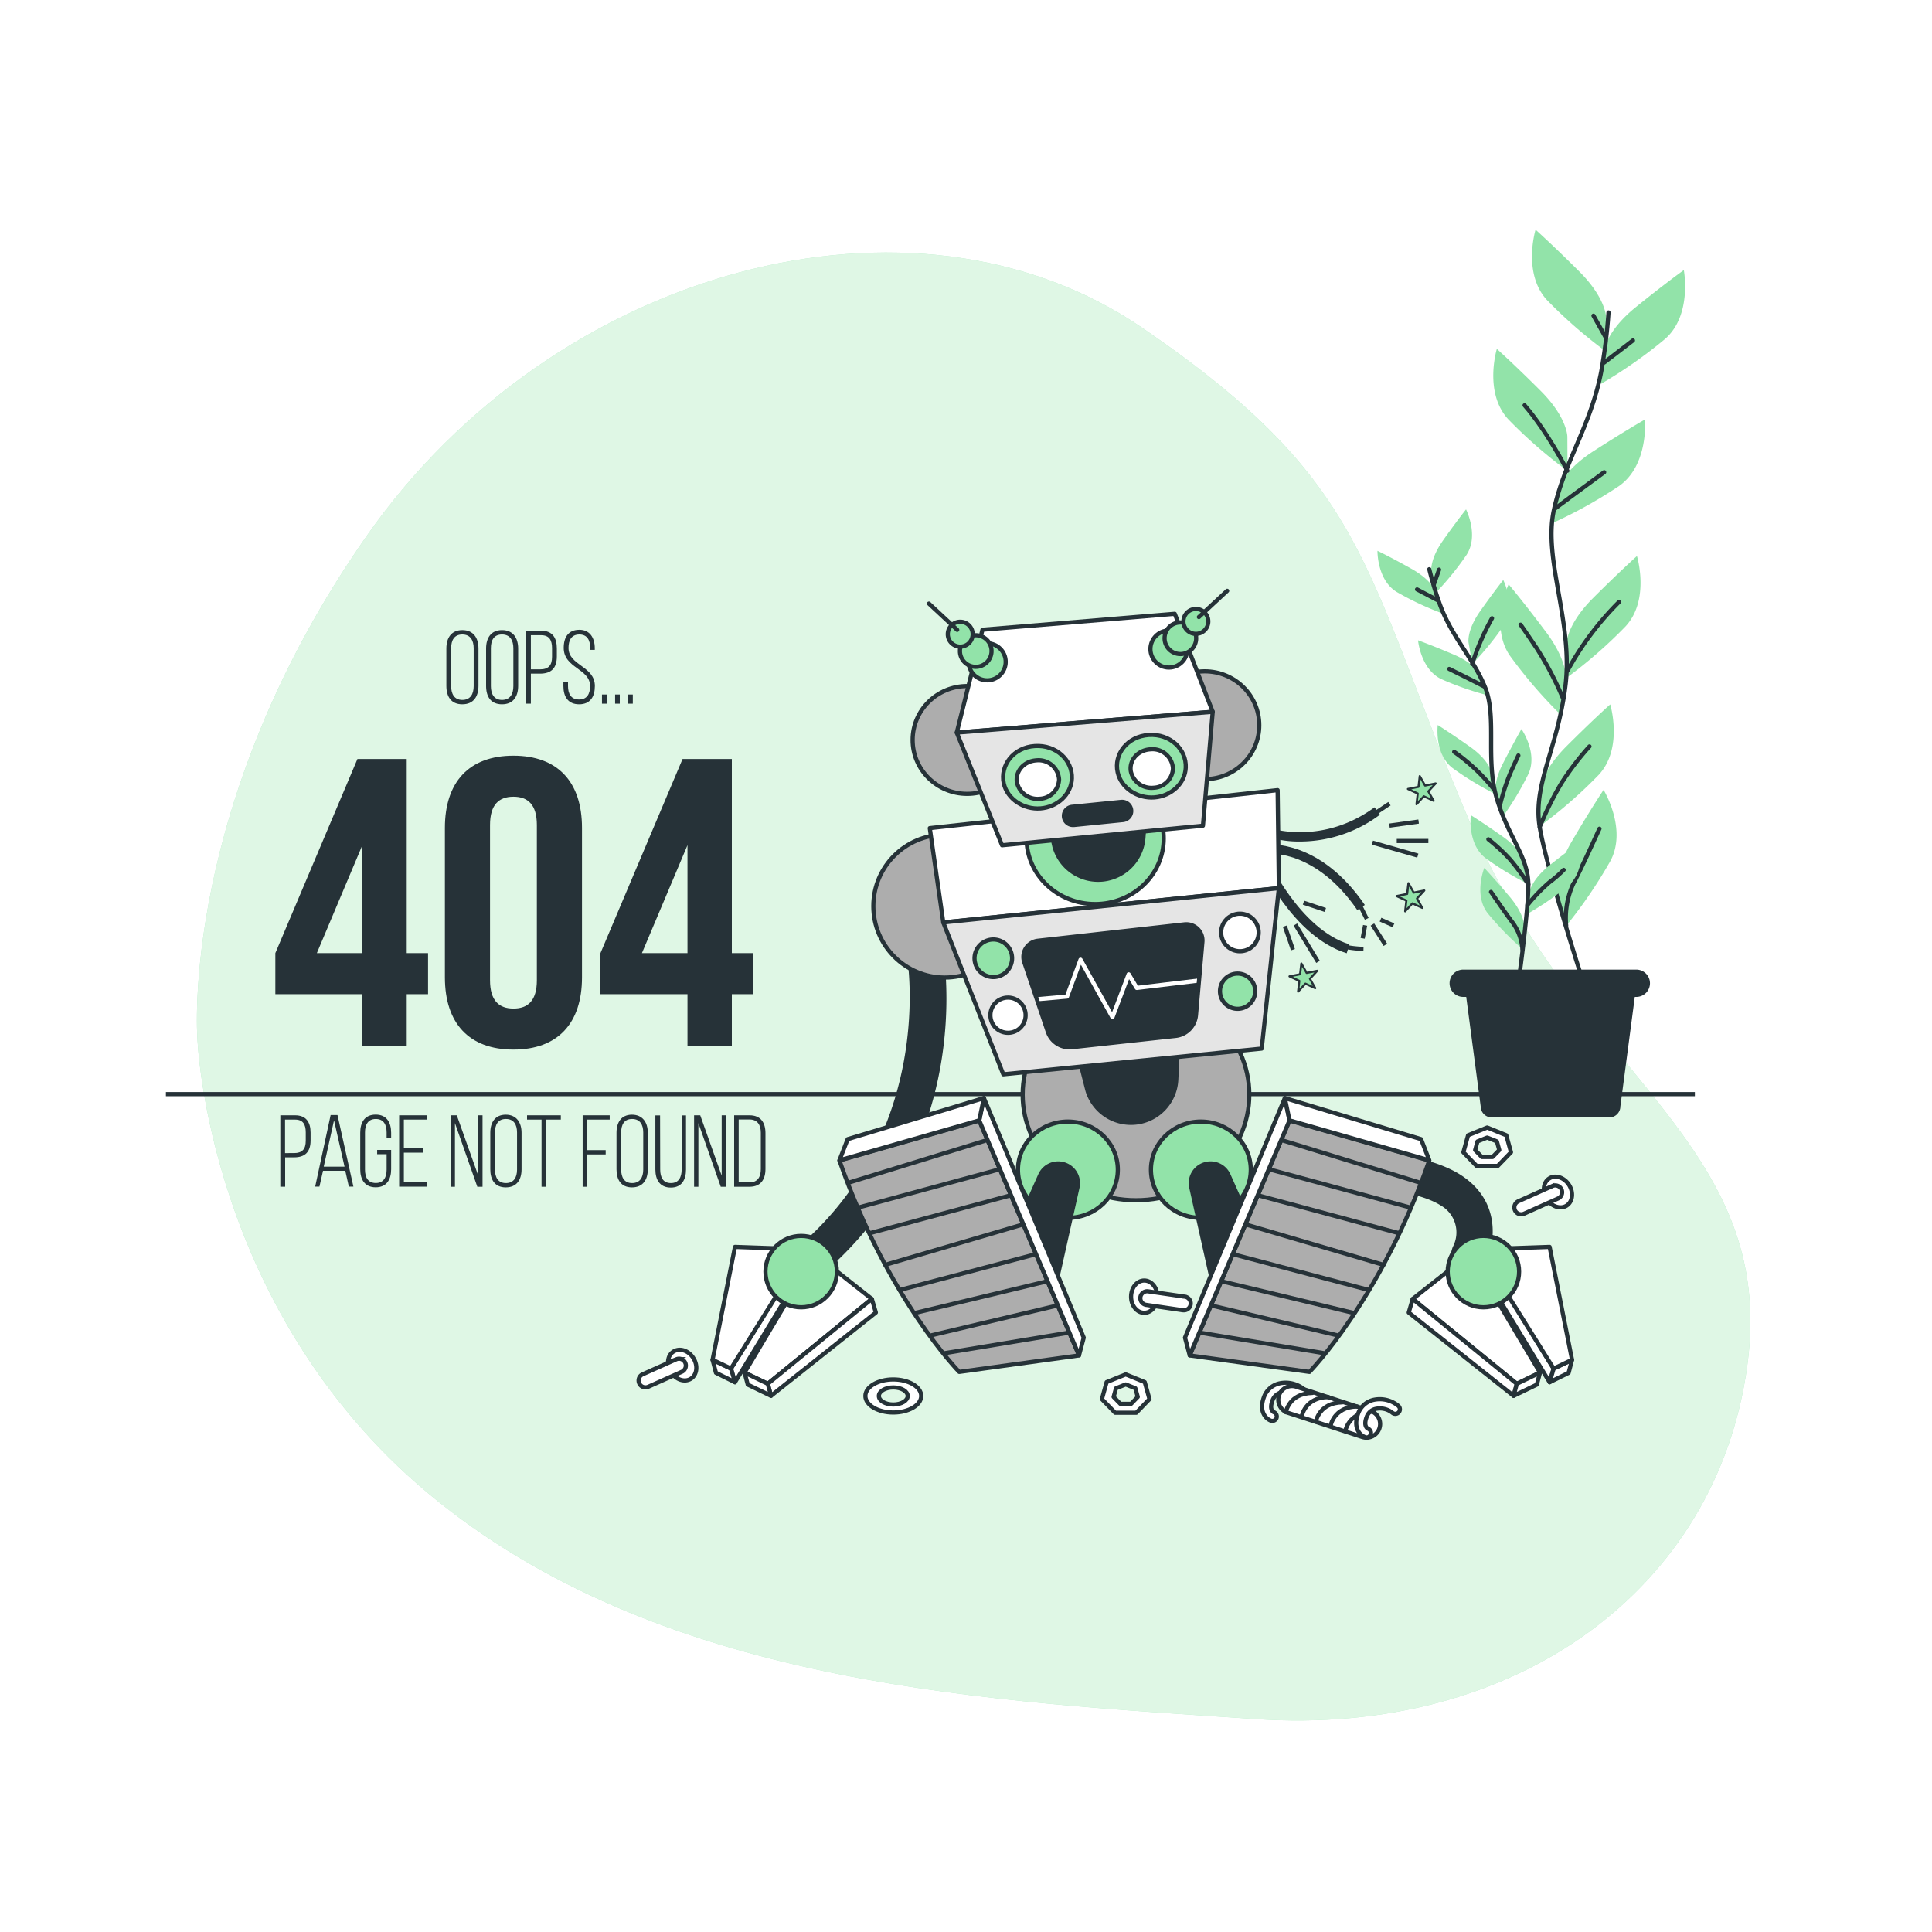 <svg class="animated" id="freepik_stories-oops-404-error-with-a-broken-robot" xmlns="http://www.w3.org/2000/svg" xmlns:xlink="http://www.w3.org/1999/xlink" viewBox="0 0 500 500" version="1.1" xmlns:svgjs="http://svgjs.com/svgjs"><style>svg#freepik_stories-oops-404-error-with-a-broken-robot:not(.animated) .animable {opacity: 0;}svg#freepik_stories-oops-404-error-with-a-broken-robot.animated #freepik--Text--inject-20 {animation: 1.5s Infinite  linear heartbeat;animation-delay: 0s;}svg#freepik_stories-oops-404-error-with-a-broken-robot.animated #freepik--Character--inject-20 {animation: 1s 1 forwards cubic-bezier(.36,-0.01,.5,1.38) slideDown;animation-delay: 0s;}            @keyframes heartbeat {                0% {                    transform: scale(1);                }                10% {                    transform: scale(1.1);                }                30% {                    transform: scale(1);                }                40% {                    transform: scale(1);                }                50% {                    transform: scale(1.1);                }                60% {                    transform: scale(1);                }                100% {                    transform: scale(1);                }            }                    @keyframes slideDown {                0% {                    opacity: 0;                    transform: translateY(-30px);                }                100% {                    opacity: 1;                    transform: translateY(0);                }            }        </style><g id="freepik--background-simple--inject-20" class="animable" style="transform-origin: 251.978px 255.305px;"><path d="M51.08,268.53s2.33,72.16,62.57,120.25,143.69,51.54,211.26,56.11S444.38,411.2,452.2,353.38s-43.81-74.79-71.82-140.61-25.52-87.46-84.79-127.94S143.59,69.21,95,138.56,51.08,268.53,51.08,268.53Z" style="fill: rgb(146, 227, 169); transform-origin: 251.978px 255.305px;" id="ele2irw88c1ok" class="animable"></path><g id="elnwv032vuhdi"><path d="M51.08,268.53s2.33,72.16,62.57,120.25,143.69,51.54,211.26,56.11S444.38,411.2,452.2,353.38s-43.81-74.79-71.82-140.61-25.52-87.46-84.79-127.94S143.59,69.21,95,138.56,51.08,268.53,51.08,268.53Z" style="fill: rgb(255, 255, 255); opacity: 0.7; transform-origin: 251.978px 255.305px;" class="animable"></path></g></g><g id="freepik--Floor--inject-20" class="animable" style="transform-origin: 240.785px 283.16px;"><line x1="438.63" y1="283.16" x2="42.94" y2="283.16" style="fill: none; stroke: rgb(38, 50, 56); stroke-miterlimit: 10; stroke-width: 1.082px; transform-origin: 240.785px 283.16px;" id="el361auxayfkz" class="animable"></line></g><g id="freepik--Text--inject-20" class="animable" style="transform-origin: 134.68px 235.165px;"><path d="M115.52,167.84c0-2.75,1.27-4.77,4.13-4.77s4.18,2,4.18,4.77v9.66c0,2.75-1.27,4.77-4.18,4.77s-4.13-2-4.13-4.77Zm1.24,9.74c0,2,.81,3.56,2.89,3.56s2.94-1.51,2.94-3.56v-9.82c0-2-.84-3.56-2.94-3.56s-2.89,1.51-2.89,3.56Z" style="fill: rgb(38, 50, 56); transform-origin: 119.675px 172.67px;" id="el3jptf0qrbel" class="animable"></path><path d="M125.8,167.84c0-2.75,1.27-4.77,4.12-4.77s4.18,2,4.18,4.77v9.66c0,2.75-1.26,4.77-4.18,4.77s-4.12-2-4.12-4.77Zm1.24,9.74c0,2,.81,3.56,2.88,3.56s2.94-1.51,2.94-3.56v-9.82c0-2-.83-3.56-2.94-3.56s-2.88,1.51-2.88,3.56Z" style="fill: rgb(38, 50, 56); transform-origin: 129.95px 172.67px;" id="eljqlflm77i5o" class="animable"></path><path d="M140.06,163.23c2.92,0,4.05,1.84,4.05,4.59v2.05c0,3-1.38,4.47-4.37,4.47h-2.35v7.77h-1.24V163.23Zm-.32,10c2.18,0,3.13-1,3.13-3.26v-2.21c0-2.05-.7-3.37-2.81-3.37h-2.67v8.84Z" style="fill: rgb(38, 50, 56); transform-origin: 140.13px 172.67px;" id="ell3ho66xs3p" class="animable"></path><path d="M153.93,167.79v.4h-1.19v-.48c0-2-.75-3.51-2.8-3.51s-2.81,1.49-2.81,3.48c0,4.59,6.82,4.67,6.82,9.87,0,2.72-1.18,4.72-4.07,4.72s-4.07-2-4.07-4.72v-1H147v1c0,2,.78,3.48,2.86,3.48s2.85-1.46,2.85-3.48c0-4.53-6.82-4.61-6.82-9.87,0-2.83,1.24-4.66,4-4.69S153.93,165.07,153.93,167.79Z" style="fill: rgb(38, 50, 56); transform-origin: 149.88px 172.63px;" id="elq0z04k3nz8" class="animable"></path><path d="M157,179.74v2.37h-1.21v-2.37Z" style="fill: rgb(38, 50, 56); transform-origin: 156.395px 180.925px;" id="elu4upyeok1qc" class="animable"></path><path d="M160.4,179.74v2.37h-1.21v-2.37Z" style="fill: rgb(38, 50, 56); transform-origin: 159.795px 180.925px;" id="el3kcx48ywdq9" class="animable"></path><path d="M163.77,179.74v2.37h-1.21v-2.37Z" style="fill: rgb(38, 50, 56); transform-origin: 163.165px 180.925px;" id="elli88zc04on" class="animable"></path><path d="M71.26,246.67l21.25-50.25h12.75v50.25h5.52v10.62h-5.52v13.49H93.78V257.29H71.26Zm22.52,0V218.73L82,246.67Z" style="fill: rgb(38, 50, 56); transform-origin: 91.02px 233.6px;" id="elj8ank07gtj" class="animable"></path><path d="M115.14,214.26c0-11.89,6.27-18.69,17.74-18.69s17.74,6.8,17.74,18.69v38.67c0,11.9-6.27,18.7-17.74,18.7s-17.74-6.8-17.74-18.7Zm11.68,39.42c0,5.31,2.34,7.33,6.06,7.33s6.06-2,6.06-7.33V213.52c0-5.31-2.34-7.33-6.06-7.33s-6.06,2-6.06,7.33Z" style="fill: rgb(38, 50, 56); transform-origin: 132.88px 233.6px;" id="elpnynigfho4k" class="animable"></path><path d="M155.4,246.67l21.25-50.25H189.4v50.25h5.52v10.62H189.4v13.49H177.92V257.29H155.4Zm22.52,0V218.73l-11.79,27.94Z" style="fill: rgb(38, 50, 56); transform-origin: 175.16px 233.6px;" id="elncghu9cxgp" class="animable"></path><path d="M76.38,288.64c2.86,0,4,1.8,4,4.49v2c0,2.93-1.35,4.39-4.28,4.39h-2.3v7.6H72.55V288.64Zm-.31,9.78c2.14,0,3.06-1,3.06-3.2v-2.17c0-2-.68-3.3-2.75-3.3H73.77v8.67Z" style="fill: rgb(38, 50, 56); transform-origin: 76.465px 297.88px;" id="elzyx47hsbdbh" class="animable"></path><path d="M83.6,303l-.93,4.09h-1.1l4-18.52h1.77l4.12,18.52H90.28L89.36,303Zm.18-1.06h5.39l-2.72-12Z" style="fill: rgb(38, 50, 56); transform-origin: 86.515px 297.83px;" id="elvo9xinfzk8n" class="animable"></path><path d="M101.23,293.16v1.37h-1.17v-1.45c0-2-.76-3.49-2.8-3.49s-2.8,1.51-2.8,3.49v9.62c0,2,.77,3.46,2.8,3.46s2.8-1.48,2.8-3.46v-4H97.61V297.6h3.62v5c0,2.67-1.17,4.67-4,4.67s-4-2-4-4.67v-9.46c0-2.67,1.16-4.68,4-4.68S101.23,290.49,101.23,293.16Z" style="fill: rgb(38, 50, 56); transform-origin: 97.23px 297.865px;" id="elqp7hcoiwrvs" class="animable"></path><path d="M109.52,297.2v1.11h-5V306h6.07v1.1h-7.29V288.64h7.29v1.11h-6.07v7.45Z" style="fill: rgb(38, 50, 56); transform-origin: 106.945px 297.87px;" id="eli8n8t6hqb3g" class="animable"></path><path d="M117.74,307.13h-1.11V288.64h1.59l5.55,15.61V288.64h1.11v18.49h-1.35l-5.79-16.48Z" style="fill: rgb(38, 50, 56); transform-origin: 120.755px 297.885px;" id="elslv2df9l7rc" class="animable"></path><path d="M126.89,293.16c0-2.7,1.24-4.68,4-4.68s4.09,2,4.09,4.68v9.46c0,2.69-1.24,4.67-4.09,4.67s-4-2-4-4.67Zm1.21,9.54c0,2,.79,3.48,2.83,3.48s2.88-1.48,2.88-3.48v-9.62c0-2-.82-3.49-2.88-3.49s-2.83,1.48-2.83,3.49Z" style="fill: rgb(38, 50, 56); transform-origin: 130.935px 297.885px;" id="elrqzr62uixge" class="animable"></path><path d="M140.15,307.13V289.75H136.4v-1.11h8.74v1.11h-3.77v17.38Z" style="fill: rgb(38, 50, 56); transform-origin: 140.77px 297.885px;" id="el4d7s0qqhsar" class="animable"></path><path d="M156.75,297.65v1.11H152v8.37h-1.21V288.64h7v1.11H152v7.9Z" style="fill: rgb(38, 50, 56); transform-origin: 154.29px 297.885px;" id="elpy82uy0no3s" class="animable"></path><path d="M159.55,293.16c0-2.7,1.24-4.68,4-4.68s4.1,2,4.1,4.68v9.46c0,2.69-1.25,4.67-4.1,4.67s-4-2-4-4.67Zm1.21,9.54c0,2,.8,3.48,2.83,3.48s2.88-1.48,2.88-3.48v-9.62c0-2-.82-3.49-2.88-3.49s-2.83,1.48-2.83,3.49Z" style="fill: rgb(38, 50, 56); transform-origin: 163.6px 297.885px;" id="elqpsvwxacib7" class="animable"></path><path d="M170.86,302.67c0,2,.74,3.51,2.77,3.51s2.78-1.53,2.78-3.51v-14h1.13v14c0,2.64-1.11,4.67-3.93,4.67s-4-2-4-4.67v-14h1.22Z" style="fill: rgb(38, 50, 56); transform-origin: 173.575px 298.005px;" id="el4ckgojyy6ae" class="animable"></path><path d="M180.74,307.13h-1.11V288.64h1.59l5.55,15.61V288.64h1.11v18.49h-1.35l-5.79-16.48Z" style="fill: rgb(38, 50, 56); transform-origin: 183.755px 297.885px;" id="el5x3slxmtus9" class="animable"></path><path d="M194,288.64c2.86,0,4.1,1.88,4.1,4.6v9.3c0,2.72-1.24,4.59-4.1,4.59H190V288.64ZM194,306c2.06,0,2.9-1.41,2.9-3.44v-9.41c0-2-.87-3.43-2.9-3.43h-2.83V306Z" style="fill: rgb(38, 50, 56); transform-origin: 194.05px 297.885px;" id="elxc3y7dd6ctl" class="animable"></path></g><g id="freepik--Plants--inject-20" class="animable" style="transform-origin: 396.296px 174.32px;"><path d="M415.66,82.14s0-4.94-6.91-11.84S397.4,59.44,397.4,59.44s-3.45,11.35,3,18.26A122.32,122.32,0,0,0,415.66,91Z" style="fill: rgb(146, 227, 169); transform-origin: 406.069px 75.22px;" id="el6lp9frrgher" class="animable"></path><path d="M405.63,113s0-4.94-6.9-11.84-11.35-10.86-11.35-10.86-3.45,11.35,3,18.26a121.81,121.81,0,0,0,15.29,13.32Z" style="fill: rgb(146, 227, 169); transform-origin: 396.064px 106.09px;" id="elvpft3mtcxka" class="animable"></path><path d="M415.22,90.54s.53-4.91,8.12-11.05,12.43-9.59,12.43-9.59S438,81.55,430.9,87.74a121.71,121.71,0,0,1-16.61,11.63Z" style="fill: rgb(146, 227, 169); transform-origin: 425.196px 84.635px;" id="eli5jlysaio08" class="animable"></path><path d="M403.11,126.93s1-4.83,9.24-10.14,13.37-8.23,13.37-8.23,1,11.82-6.72,17.23a121.33,121.33,0,0,1-17.75,9.82Z" style="fill: rgb(146, 227, 169); transform-origin: 413.506px 122.085px;" id="elpbryjaf1mm" class="animable"></path><path d="M405.39,166.6s0-4.94,6.91-11.84,11.34-10.86,11.34-10.86,3.46,11.35-3,18.26a121.81,121.81,0,0,1-15.29,13.32Z" style="fill: rgb(146, 227, 169); transform-origin: 414.958px 159.69px;" id="el4e769zhxfqq" class="animable"></path><path d="M405.28,176.28s.7-4.88-5.16-12.7-9.69-12.36-9.69-12.36-5,10.74.34,18.49A121.74,121.74,0,0,0,404,185.07Z" style="fill: rgb(146, 227, 169); transform-origin: 396.806px 168.145px;" id="el3bb152rw8a4" class="animable"></path><path d="M398.47,205s0-4.93,6.9-11.84,11.35-10.86,11.35-10.86,3.45,11.35-3,18.26a120.87,120.87,0,0,1-15.29,13.32Z" style="fill: rgb(146, 227, 169); transform-origin: 408.036px 198.09px;" id="el43bh5niducn" class="animable"></path><path d="M403.08,231s-1.25-4.78,3.68-13.21S415,204.42,415,204.42s6.21,10.1,1.76,18.41a122.35,122.35,0,0,1-11.42,16.76Z" style="fill: rgb(146, 227, 169); transform-origin: 410.652px 222.005px;" id="elmtlrhsxaq6" class="animable"></path><path d="M416.28,80.87a139.43,139.43,0,0,1-1.89,15.32c-2.73,14.11-9.55,23.21-12.28,35.95s5.1,29.15,3,45.52-8.46,25.46-6.64,36.39,11.37,40.49,11.37,40.49" style="fill: none; stroke: rgb(38, 50, 56); stroke-linecap: round; stroke-linejoin: round; stroke-width: 1.082px; transform-origin: 407.213px 167.705px;" id="eln1gann7hdkn" class="animable"></path><line x1="415.16" y1="93.82" x2="422.6" y2="88.11" style="fill: none; stroke: rgb(38, 50, 56); stroke-linecap: round; stroke-linejoin: round; stroke-width: 1.082px; transform-origin: 418.88px 90.965px;" id="el8j79oyw572g" class="animable"></line><line x1="415.5" y1="87.24" x2="412.39" y2="81.7" style="fill: none; stroke: rgb(38, 50, 56); stroke-linecap: round; stroke-linejoin: round; stroke-width: 1.082px; transform-origin: 413.945px 84.47px;" id="el0tgrzpvike9" class="animable"></line><path d="M402.52,131.55s6.23-4.67,12.64-9.34" style="fill: none; stroke: rgb(38, 50, 56); stroke-linecap: round; stroke-linejoin: round; stroke-width: 1.082px; transform-origin: 408.84px 126.88px;" id="elsmyj672en6q" class="animable"></path><path d="M405.63,121.83s-5.19-10.18-11.07-16.93" style="fill: none; stroke: rgb(38, 50, 56); stroke-linecap: round; stroke-linejoin: round; stroke-width: 1.082px; transform-origin: 400.095px 113.365px;" id="ele58j3l3vb0q" class="animable"></path><path d="M405.64,173.62A77,77,0,0,1,419,155.79" style="fill: none; stroke: rgb(38, 50, 56); stroke-linecap: round; stroke-linejoin: round; stroke-width: 1.082px; transform-origin: 412.32px 164.705px;" id="elrxo7i377959" class="animable"></path><path d="M404.42,180.54a86.78,86.78,0,0,0-6.75-12.81c-3.63-5.37-4.15-6.06-4.15-6.06" style="fill: none; stroke: rgb(38, 50, 56); stroke-linecap: round; stroke-linejoin: round; stroke-width: 1.082px; transform-origin: 398.97px 171.105px;" id="elciwz42auv7" class="animable"></path><path d="M398.47,214.05a82.12,82.12,0,0,1,5.61-11.35,72.05,72.05,0,0,1,7.27-9.52" style="fill: none; stroke: rgb(38, 50, 56); stroke-linecap: round; stroke-linejoin: round; stroke-width: 1.082px; transform-origin: 404.91px 203.615px;" id="eldall4t7wo6q" class="animable"></path><path d="M405.33,239.59a21.19,21.19,0,0,1,1.86-10.93c2.6-5,5.54-11.6,6.75-14.19" style="fill: none; stroke: rgb(38, 50, 56); stroke-linecap: round; stroke-linejoin: round; stroke-width: 1.082px; transform-origin: 409.586px 227.03px;" id="el9il9ttadthv" class="animable"></path><path d="M370.43,148s-.54-3.09,3.05-8.17,5.93-8,5.93-8,3.4,6.74.13,11.77a76.51,76.51,0,0,1-8.15,10Z" style="fill: rgb(146, 227, 169); transform-origin: 375.681px 142.715px;" id="elc2ife8cxdz" class="animable"></path><path d="M380.06,166.28s-.54-3.1,3.05-8.18,5.93-8,5.93-8,3.4,6.74.13,11.77a76.51,76.51,0,0,1-8.15,10Z" style="fill: rgb(146, 227, 169); transform-origin: 385.311px 160.985px;" id="el4zpcpxftmf3" class="animable"></path><path d="M371.61,153.27s-.86-3-6.29-6.05-8.83-4.67-8.83-4.67-.14,7.55,5,10.66a77.4,77.4,0,0,0,11.68,5.49Z" style="fill: rgb(146, 227, 169); transform-origin: 364.83px 150.625px;" id="el37dxqmzsky7" class="animable"></path><path d="M383.16,174.77s-1.17-2.91-6.89-5.35-9.28-3.71-9.28-3.71.66,7.52,6.08,10.07a77.72,77.72,0,0,0,12.2,4.23Z" style="fill: rgb(146, 227, 169); transform-origin: 376.13px 172.86px;" id="elj9vytmsocg" class="animable"></path><path d="M386,199.89s-.54-3.09-5.62-6.67-8.29-5.58-8.29-5.58-.94,7.49,3.83,11.13a78.05,78.05,0,0,0,11,6.69Z" style="fill: rgb(146, 227, 169); transform-origin: 379.467px 196.55px;" id="el2kz2tase9k" class="animable"></path><path d="M387.16,206s-1-3,1.85-8.52,4.74-8.8,4.74-8.8,4.32,6.19,1.79,11.63a77.27,77.27,0,0,1-6.63,11.07Z" style="fill: rgb(146, 227, 169); transform-origin: 391.662px 200.03px;" id="el3wq3egv2d44" class="animable"></path><path d="M395.83,230.91s.36-3.12,5.23-7,8-6,8-6,1.36,7.43-3.2,11.33a77,77,0,0,1-10.63,7.31Z" style="fill: rgb(146, 227, 169); transform-origin: 402.24px 227.23px;" id="elml1ol2x2fi" class="animable"></path><path d="M394.55,223.21s-.54-3.09-5.62-6.68-8.29-5.57-8.29-5.57-.94,7.49,3.83,11.13a78.05,78.05,0,0,0,11,6.69Z" style="fill: rgb(146, 227, 169); transform-origin: 388.017px 219.87px;" id="elwbx4eq3uol" class="animable"></path><path d="M394.48,240s.26-3.13-3.74-7.88-6.61-7.5-6.61-7.5-2.81,7,.89,11.74a78.12,78.12,0,0,0,9,9.27Z" style="fill: rgb(146, 227, 169); transform-origin: 388.796px 235.125px;" id="elic6aya44n3o" class="animable"></path><path d="M369.9,147.32a89.48,89.48,0,0,0,2.85,9.4c3.24,8.55,8.51,13.51,11.61,21.21s0,18.84,3.05,28.87,8.08,15,8.12,22.09-2.74,26.64-2.74,26.64" style="fill: none; stroke: rgb(38, 50, 56); stroke-linecap: round; stroke-linejoin: round; stroke-width: 1.082px; transform-origin: 382.715px 201.425px;" id="elzkffyl72vi8" class="animable"></path><line x1="372.01" y1="155.31" x2="366.73" y2="152.54" style="fill: none; stroke: rgb(38, 50, 56); stroke-linecap: round; stroke-linejoin: round; stroke-width: 1.082px; transform-origin: 369.37px 153.925px;" id="elwhhv07cvrs" class="animable"></line><line x1="371.08" y1="151.23" x2="372.43" y2="147.42" style="fill: none; stroke: rgb(38, 50, 56); stroke-linecap: round; stroke-linejoin: round; stroke-width: 1.082px; transform-origin: 371.755px 149.325px;" id="eldj67ery1z6l" class="animable"></line><path d="M384,177.61s-4.41-2.26-8.94-4.49" style="fill: none; stroke: rgb(38, 50, 56); stroke-linecap: round; stroke-linejoin: round; stroke-width: 1.082px; transform-origin: 379.53px 175.365px;" id="els2u2tfd2hbd" class="animable"></path><path d="M381,171.84A63.07,63.07,0,0,1,386.13,160" style="fill: none; stroke: rgb(38, 50, 56); stroke-linecap: round; stroke-linejoin: round; stroke-width: 1.082px; transform-origin: 383.565px 165.92px;" id="el7oba7i728c8" class="animable"></path><path d="M386.65,204.32a49.28,49.28,0,0,0-10.3-9.73" style="fill: none; stroke: rgb(38, 50, 56); stroke-linecap: round; stroke-linejoin: round; stroke-width: 1.082px; transform-origin: 381.5px 199.455px;" id="eltb38u51bflm" class="animable"></path><path d="M388.16,208.53a55,55,0,0,1,2.84-8.76c1.7-3.76,1.95-4.25,1.95-4.25" style="fill: none; stroke: rgb(38, 50, 56); stroke-linecap: round; stroke-linejoin: round; stroke-width: 1.082px; transform-origin: 390.555px 202.025px;" id="elborn15sl1k7" class="animable"></path><path d="M395.29,234.24a46,46,0,0,1,5.69-5.9,30.62,30.62,0,0,0,3.69-3.21" style="fill: none; stroke: rgb(38, 50, 56); stroke-linecap: round; stroke-linejoin: round; stroke-width: 1.082px; transform-origin: 399.98px 229.685px;" id="el7abvsk6932e" class="animable"></path><path d="M395.53,228.89a52.72,52.72,0,0,0-4.75-6.5,46.33,46.33,0,0,0-5.59-5.18" style="fill: none; stroke: rgb(38, 50, 56); stroke-linecap: round; stroke-linejoin: round; stroke-width: 1.082px; transform-origin: 390.36px 223.05px;" id="el24ttl869mwf" class="animable"></path><path d="M394,245.66a13.38,13.38,0,0,0-2.36-6.65c-2.17-2.87-4.73-6.67-5.77-8.17" style="fill: none; stroke: rgb(38, 50, 56); stroke-linecap: round; stroke-linejoin: round; stroke-width: 1.082px; transform-origin: 389.935px 238.25px;" id="el3uhbni5pkhy" class="animable"></path><path d="M416.48,289.2H386.07a2.88,2.88,0,0,1-2.87-2.87l-4.52-34.22h45.18l-4.51,34.22A2.88,2.88,0,0,1,416.48,289.2Z" style="fill: rgb(38, 50, 56); transform-origin: 401.27px 270.655px;" id="elg139fg22g7" class="animable"></path><path d="M423.47,258H378.68a3.53,3.53,0,0,1-3.53-3.53h0a3.53,3.53,0,0,1,3.53-3.54h44.79a3.54,3.54,0,0,1,3.54,3.54h0A3.54,3.54,0,0,1,423.47,258Z" style="fill: rgb(38, 50, 56); transform-origin: 401.08px 254.465px;" id="el49uqzfitq47" class="animable"></path></g><g id="freepik--Character--inject-20" class="animable animator-active" style="transform-origin: 286.056px 262.485px;"><path d="M380.32,329.29a4.71,4.71,0,0,1-4.24-6.78A8,8,0,0,0,372.91,312c-7.06-4.52-23.48-5.24-29.23-5.15h-.08a4.72,4.72,0,0,1-.09-9.44c2.41-.05,23.76-.22,34.48,6.64,10.57,6.77,8.93,17.71,6.58,22.56A4.73,4.73,0,0,1,380.32,329.29Z" style="fill: rgb(38, 50, 56); transform-origin: 362.576px 313.344px;" id="elfutr0mvuqfv" class="animable"></path><polygon points="402.08 354.19 401.04 357.72 385.29 331.82 384.88 326.23 402.08 354.19" style="fill: rgb(255, 255, 255); stroke: rgb(38, 50, 56); stroke-linecap: round; stroke-linejoin: round; stroke-width: 1.082px; transform-origin: 393.48px 341.975px;" id="el1zg1pjzl8dq" class="animable"></polygon><polygon points="401.04 357.72 405.96 355.29 406.84 351.92 402.08 354.19 401.04 357.72" style="fill: rgb(255, 255, 255); stroke: rgb(38, 50, 56); stroke-linecap: round; stroke-linejoin: round; stroke-width: 1.082px; transform-origin: 403.94px 354.82px;" id="elfd2g1tn2p0b" class="animable"></polygon><polygon points="382.81 323.33 401.04 322.7 406.84 351.92 402.08 354.19 382.81 323.33" style="fill: rgb(255, 255, 255); stroke: rgb(38, 50, 56); stroke-linecap: round; stroke-linejoin: round; stroke-width: 1.082px; transform-origin: 394.825px 338.445px;" id="elwl58x9luwj" class="animable"></polygon><polygon points="380.32 324.57 398.55 355.23 392.55 358.13 365.61 336.17 380.32 324.57" style="fill: rgb(255, 255, 255); stroke: rgb(38, 50, 56); stroke-linecap: round; stroke-linejoin: round; stroke-width: 1.082px; transform-origin: 382.08px 341.35px;" id="elos216ueuf2a" class="animable"></polygon><polygon points="392.55 358.13 391.72 361.24 364.58 339.69 365.61 336.17 392.55 358.13" style="fill: rgb(255, 255, 255); stroke: rgb(38, 50, 56); stroke-linecap: round; stroke-linejoin: round; stroke-width: 1.082px; transform-origin: 378.565px 348.705px;" id="el48nnsu30kpk" class="animable"></polygon><polygon points="392.55 358.13 398.55 355.23 397.73 358.34 391.72 361.24 392.55 358.13" style="fill: rgb(255, 255, 255); stroke: rgb(38, 50, 56); stroke-linecap: round; stroke-linejoin: round; stroke-width: 1.082px; transform-origin: 395.135px 358.235px;" id="elqlw56zomapt" class="animable"></polygon><g id="elosla52l1ot"><circle cx="383.9" cy="329.09" r="9.24" style="fill: rgb(146, 227, 169); stroke: rgb(38, 50, 56); stroke-linecap: round; stroke-linejoin: round; stroke-width: 1.082px; transform-origin: 383.9px 329.09px; transform: rotate(-45deg);" class="animable"></circle></g><polygon points="189.17 354.19 190.21 357.72 205.95 331.82 206.37 326.23 189.17 354.19" style="fill: rgb(255, 255, 255); stroke: rgb(38, 50, 56); stroke-linecap: round; stroke-linejoin: round; stroke-width: 1.082px; transform-origin: 197.77px 341.975px;" id="elo3g1hzo2si" class="animable"></polygon><polygon points="190.21 357.72 185.29 355.29 184.41 351.92 189.17 354.19 190.21 357.72" style="fill: rgb(255, 255, 255); stroke: rgb(38, 50, 56); stroke-linecap: round; stroke-linejoin: round; stroke-width: 1.082px; transform-origin: 187.31px 354.82px;" id="ely5q8pnb99qf" class="animable"></polygon><polygon points="208.44 323.33 190.21 322.7 184.41 351.92 189.17 354.19 208.44 323.33" style="fill: rgb(255, 255, 255); stroke: rgb(38, 50, 56); stroke-linecap: round; stroke-linejoin: round; stroke-width: 1.082px; transform-origin: 196.425px 338.445px;" id="ellvvalovmrpe" class="animable"></polygon><polygon points="210.93 324.57 192.69 355.23 198.7 358.13 225.63 336.17 210.93 324.57" style="fill: rgb(255, 255, 255); stroke: rgb(38, 50, 56); stroke-linecap: round; stroke-linejoin: round; stroke-width: 1.082px; transform-origin: 209.16px 341.35px;" id="elk47qdv9xjwo" class="animable"></polygon><polygon points="198.7 358.13 199.53 361.24 226.67 339.69 225.63 336.17 198.7 358.13" style="fill: rgb(255, 255, 255); stroke: rgb(38, 50, 56); stroke-linecap: round; stroke-linejoin: round; stroke-width: 1.082px; transform-origin: 212.685px 348.705px;" id="elndzfhpnqe1b" class="animable"></polygon><polygon points="198.7 358.13 192.69 355.23 193.52 358.34 199.53 361.24 198.7 358.13" style="fill: rgb(255, 255, 255); stroke: rgb(38, 50, 56); stroke-linecap: round; stroke-linejoin: round; stroke-width: 1.082px; transform-origin: 196.11px 358.235px;" id="el02xd3zm48a0l" class="animable"></polygon><path d="M207.94,332.43a4.72,4.72,0,0,1-3-8.38c37.52-30.53,29.88-76.06,29.8-76.52a4.72,4.72,0,0,1,9.29-1.66c.37,2.09,8.66,51.5-33.13,85.5A4.7,4.7,0,0,1,207.94,332.43Z" style="fill: rgb(38, 50, 56); transform-origin: 224.068px 287.262px;" id="elibxwvuhaheq" class="animable"></path><g id="elisyj4woswrb"><circle cx="244.5" cy="234.51" r="18.48" style="fill: rgb(173, 173, 173); stroke: rgb(38, 50, 56); stroke-linecap: round; stroke-linejoin: round; stroke-width: 1.082px; transform-origin: 244.5px 234.51px; transform: rotate(-80.83deg);" class="animable"></circle></g><g id="el0ois8vrfnsh"><circle cx="207.34" cy="329.09" r="9.24" style="fill: rgb(146, 227, 169); stroke: rgb(38, 50, 56); stroke-linecap: round; stroke-linejoin: round; stroke-width: 1.082px; transform-origin: 207.34px 329.09px; transform: rotate(-45deg);" class="animable"></circle></g><ellipse cx="293.99" cy="283.27" rx="29.33" ry="27.36" style="fill: rgb(173, 173, 173); stroke: rgb(38, 50, 56); stroke-linecap: round; stroke-linejoin: round; stroke-width: 1.082px; transform-origin: 293.99px 283.27px;" id="elsnmfm03e8i" class="animable"></ellipse><path d="M278.71,271.58l2.74,10.69a11.76,11.76,0,0,0,12.69,8.23h0a11.74,11.74,0,0,0,10.27-11.08l.54-10.78Z" style="fill: rgb(38, 50, 56); stroke: rgb(38, 50, 56); stroke-linecap: round; stroke-linejoin: round; stroke-width: 1.082px; transform-origin: 291.83px 279.615px;" id="el04lzpa7r7ea4" class="animable"></path><path d="M336.53,217.79a27.51,27.51,0,0,1-8.18-1.12l.76-2.23c.13,0,13.26,4.27,26.63-5.51l1.39,1.91A34.54,34.54,0,0,1,336.53,217.79Z" style="fill: rgb(38, 50, 56); transform-origin: 342.74px 213.361px;" id="elw83bdipep6l" class="animable"></path><path d="M351.27,235.53c-10.82-15.81-23.13-14.62-23.25-14.61l-.26-2.34c.56-.06,13.85-1.35,25.45,15.62Z" style="fill: rgb(38, 50, 56); transform-origin: 340.485px 227.033px;" id="el4yvy8n89onq" class="animable"></path><path d="M348.53,246.7c-14-4.31-22.41-22.95-22.77-23.74l2.16-1c.08.19,8.34,18.45,21.31,22.44Z" style="fill: rgb(38, 50, 56); transform-origin: 337.495px 234.33px;" id="elyuz7h4ilcf" class="animable"></path><line x1="355.81" y1="210.52" x2="359.59" y2="208" style="fill: none; stroke: rgb(38, 50, 56); stroke-miterlimit: 10; stroke-width: 1.082px; transform-origin: 357.7px 209.26px;" id="elrd1h2v7bdf" class="animable"></line><line x1="351.19" y1="232.77" x2="353.71" y2="237.8" style="fill: none; stroke: rgb(38, 50, 56); stroke-miterlimit: 10; stroke-width: 1.082px; transform-origin: 352.45px 235.285px;" id="el2f7iwjy8p9r" class="animable"></line><path d="M346.78,244.73a27.5,27.5,0,0,0,6.09.84" style="fill: none; stroke: rgb(38, 50, 56); stroke-miterlimit: 10; stroke-width: 1.082px; transform-origin: 349.825px 245.15px;" id="elinz7x1izyhq" class="animable"></path><polygon points="240.63 214.32 244.12 238.73 330.97 229.85 330.65 204.49 240.63 214.32" style="fill: rgb(255, 255, 255); stroke: rgb(38, 50, 56); stroke-linecap: round; stroke-linejoin: round; stroke-width: 1.082px; transform-origin: 285.8px 221.61px;" id="elgm8o8rqt9cd" class="animable"></polygon><polygon points="244.12 238.73 259.65 278.03 326.53 271.37 330.97 229.85 244.12 238.73" style="fill: rgb(229, 229, 229); stroke: rgb(38, 50, 56); stroke-linecap: round; stroke-linejoin: round; stroke-width: 1.082px; transform-origin: 287.545px 253.94px;" id="elxxzvtwbhvmg" class="animable"></polygon><path d="M265.07,249l6.1,18a5.93,5.93,0,0,0,6.36,4l26.79-2.92a5.94,5.94,0,0,0,5.2-5.38l1.66-18.93a4.19,4.19,0,0,0-4.65-4.54l-37.93,4.24A4.21,4.21,0,0,0,265.07,249Z" style="fill: rgb(38, 50, 56); transform-origin: 288.023px 255.124px;" id="elfh7799mso8j" class="animable"></path><g style="clip-path: url(&quot;#freepik--clip-path--inject-20&quot;); transform-origin: 289.655px 255.805px;" id="el9kdsrl5a8hb" class="animable"><polyline points="265.07 258.89 276.13 257.91 279.64 248.38 287.9 263.23 292.1 252.16 294.2 255.67 314.24 253.28" style="fill: none; stroke: rgb(255, 255, 255); stroke-linecap: round; stroke-linejoin: round; stroke-width: 1.082px; transform-origin: 289.655px 255.805px;" id="eloa0sorx4e4t" class="animable"></polyline></g><path d="M265.07,249l6.1,18a5.93,5.93,0,0,0,6.36,4l26.79-2.92a5.94,5.94,0,0,0,5.2-5.38l1.66-18.93a4.19,4.19,0,0,0-4.65-4.54l-37.93,4.24A4.21,4.21,0,0,0,265.07,249Z" style="fill: none; stroke: rgb(38, 50, 56); stroke-linecap: round; stroke-linejoin: round; stroke-width: 1.082px; transform-origin: 288.023px 255.124px;" id="el23shrlfe2h3" class="animable"></path><circle cx="320.89" cy="241.32" r="4.86" style="fill: rgb(255, 255, 255); stroke: rgb(38, 50, 56); stroke-linecap: round; stroke-linejoin: round; stroke-width: 1.082px; transform-origin: 320.89px 241.32px;" id="elmrdmieyx3tq" class="animable"></circle><path d="M324.85,256.52a4.56,4.56,0,1,1-4.56-4.56A4.56,4.56,0,0,1,324.85,256.52Z" style="fill: rgb(146, 227, 169); stroke: rgb(38, 50, 56); stroke-linecap: round; stroke-linejoin: round; stroke-width: 1.082px; transform-origin: 320.29px 256.52px;" id="elpdfbsv0vqm" class="animable"></path><path d="M261.72,246.6a4.86,4.86,0,1,1-6.06-3.25A4.85,4.85,0,0,1,261.72,246.6Z" style="fill: rgb(146, 227, 169); stroke: rgb(38, 50, 56); stroke-linecap: round; stroke-linejoin: round; stroke-width: 1.082px; transform-origin: 257.067px 248.001px;" id="el39og7t7lid" class="animable"></path><g id="elb1cfe9b5kxr"><circle cx="260.87" cy="262.73" r="4.56" style="fill: rgb(255, 255, 255); stroke: rgb(38, 50, 56); stroke-linecap: round; stroke-linejoin: round; stroke-width: 1.082px; transform-origin: 260.87px 262.73px; transform: rotate(-57deg);" class="animable"></circle></g><ellipse cx="276.37" cy="302.72" rx="12.92" ry="12.46" style="fill: rgb(146, 227, 169); stroke: rgb(38, 50, 56); stroke-linecap: round; stroke-linejoin: round; stroke-width: 1.082px; transform-origin: 276.37px 302.72px;" id="eljldynduuk6" class="animable"></ellipse><path d="M257.37,330.68l11.83-26.56a5.09,5.09,0,0,1,6.17-2.79h0a5.09,5.09,0,0,1,3.47,6l-7.79,34.92Z" style="fill: rgb(38, 50, 56); stroke: rgb(38, 50, 56); stroke-linecap: round; stroke-linejoin: round; stroke-width: 1.082px; transform-origin: 268.169px 321.674px;" id="eldco4qbni8ja" class="animable"></path><path d="M253.42,290l25.83,60.79-31,4.26s-18.54-18.85-31-54.71Z" style="fill: rgb(173, 173, 173); stroke: rgb(38, 50, 56); stroke-linecap: round; stroke-linejoin: round; stroke-width: 1.082px; transform-origin: 248.25px 322.525px;" id="elar3ejp9ru9" class="animable"></path><polygon points="253.42 289.95 254.63 284.18 280.47 346.18 279.25 350.74 253.42 289.95" style="fill: rgb(255, 255, 255); stroke: rgb(38, 50, 56); stroke-linecap: round; stroke-linejoin: round; stroke-width: 1.082px; transform-origin: 266.945px 317.46px;" id="elnoqbenqqjtk" class="animable"></polygon><polygon points="254.63 284.18 219.38 294.81 217.25 300.29 253.42 289.95 254.63 284.18" style="fill: rgb(255, 255, 255); stroke: rgb(38, 50, 56); stroke-linecap: round; stroke-linejoin: round; stroke-width: 1.082px; transform-origin: 235.94px 292.235px;" id="elk1yu7cfvd7t" class="animable"></polygon><line x1="219.68" y1="306.06" x2="255.24" y2="295.12" style="fill: none; stroke: rgb(38, 50, 56); stroke-linecap: round; stroke-linejoin: round; stroke-width: 1.082px; transform-origin: 237.46px 300.59px;" id="elz21sjr7b51h" class="animable"></line><line x1="222.41" y1="312.44" x2="258.28" y2="302.72" style="fill: none; stroke: rgb(38, 50, 56); stroke-linecap: round; stroke-linejoin: round; stroke-width: 1.082px; transform-origin: 240.345px 307.58px;" id="elgxf17r0u7k9" class="animable"></line><line x1="225.15" y1="319.13" x2="261.32" y2="309.41" style="fill: none; stroke: rgb(38, 50, 56); stroke-linecap: round; stroke-linejoin: round; stroke-width: 1.082px; transform-origin: 243.235px 314.27px;" id="el4gojsp8r181" class="animable"></line><line x1="229.1" y1="327.34" x2="264.36" y2="317" style="fill: none; stroke: rgb(38, 50, 56); stroke-linecap: round; stroke-linejoin: round; stroke-width: 1.082px; transform-origin: 246.73px 322.17px;" id="elndjd1ufdntl" class="animable"></line><line x1="232.84" y1="333.86" x2="268.01" y2="324.6" style="fill: none; stroke: rgb(38, 50, 56); stroke-linecap: round; stroke-linejoin: round; stroke-width: 1.082px; transform-origin: 250.425px 329.23px;" id="elgl3xkkcoy4l" class="animable"></line><line x1="236.7" y1="339.82" x2="271.05" y2="331.59" style="fill: none; stroke: rgb(38, 50, 56); stroke-linecap: round; stroke-linejoin: round; stroke-width: 1.082px; transform-origin: 253.875px 335.705px;" id="eltcc7hemjvj" class="animable"></line><line x1="241.15" y1="345.55" x2="273.17" y2="337.98" style="fill: none; stroke: rgb(38, 50, 56); stroke-linecap: round; stroke-linejoin: round; stroke-width: 1.082px; transform-origin: 257.16px 341.765px;" id="elg47bo29jkru" class="animable"></line><line x1="244.3" y1="350.23" x2="276.11" y2="344.97" style="fill: rgb(255, 255, 255); stroke: rgb(38, 50, 56); stroke-linecap: round; stroke-linejoin: round; stroke-width: 1.082px; transform-origin: 260.205px 347.6px;" id="eleeqhsyits68" class="animable"></line><ellipse cx="310.78" cy="302.72" rx="12.92" ry="12.46" style="fill: rgb(146, 227, 169); stroke: rgb(38, 50, 56); stroke-linecap: round; stroke-linejoin: round; stroke-width: 1.082px; transform-origin: 310.78px 302.72px;" id="eltcwaull3ryk" class="animable"></ellipse><path d="M329.77,330.68l-11.83-26.56a5.09,5.09,0,0,0-6.17-2.79h0a5.08,5.08,0,0,0-3.46,6l7.79,34.92Z" style="fill: rgb(38, 50, 56); stroke: rgb(38, 50, 56); stroke-linecap: round; stroke-linejoin: round; stroke-width: 1.082px; transform-origin: 318.975px 321.674px;" id="elygwlx4gy6k" class="animable"></path><path d="M333.73,290l-25.84,60.79,31,4.26s18.54-18.85,31-54.71Z" style="fill: rgb(173, 173, 173); stroke: rgb(38, 50, 56); stroke-linecap: round; stroke-linejoin: round; stroke-width: 1.082px; transform-origin: 338.89px 322.525px;" id="el6l6qb7qgyb7" class="animable"></path><polygon points="333.73 289.95 332.51 284.18 306.67 346.18 307.89 350.74 333.73 289.95" style="fill: rgb(255, 255, 255); stroke: rgb(38, 50, 56); stroke-linecap: round; stroke-linejoin: round; stroke-width: 1.082px; transform-origin: 320.2px 317.46px;" id="elobia8x9yk1c" class="animable"></polygon><polygon points="332.51 284.18 367.77 294.81 369.9 300.29 333.73 289.95 332.51 284.18" style="fill: rgb(255, 255, 255); stroke: rgb(38, 50, 56); stroke-linecap: round; stroke-linejoin: round; stroke-width: 1.082px; transform-origin: 351.205px 292.235px;" id="el13g3kd46uj9" class="animable"></polygon><line x1="367.46" y1="306.06" x2="331.9" y2="295.12" style="fill: none; stroke: rgb(38, 50, 56); stroke-linecap: round; stroke-linejoin: round; stroke-width: 1.082px; transform-origin: 349.68px 300.59px;" id="el4n6moouufye" class="animable"></line><line x1="364.73" y1="312.44" x2="328.86" y2="302.72" style="fill: none; stroke: rgb(38, 50, 56); stroke-linecap: round; stroke-linejoin: round; stroke-width: 1.082px; transform-origin: 346.795px 307.58px;" id="el264tfy3538a" class="animable"></line><line x1="361.99" y1="319.13" x2="325.82" y2="309.41" style="fill: none; stroke: rgb(38, 50, 56); stroke-linecap: round; stroke-linejoin: round; stroke-width: 1.082px; transform-origin: 343.905px 314.27px;" id="el8664euvxq9p" class="animable"></line><line x1="358.04" y1="327.34" x2="322.78" y2="317" style="fill: none; stroke: rgb(38, 50, 56); stroke-linecap: round; stroke-linejoin: round; stroke-width: 1.082px; transform-origin: 340.41px 322.17px;" id="el01anxphe3oct" class="animable"></line><line x1="354.3" y1="333.86" x2="319.14" y2="324.6" style="fill: none; stroke: rgb(38, 50, 56); stroke-linecap: round; stroke-linejoin: round; stroke-width: 1.082px; transform-origin: 336.72px 329.23px;" id="elu9gnm16xpz" class="animable"></line><line x1="350.44" y1="339.82" x2="316.1" y2="331.59" style="fill: none; stroke: rgb(38, 50, 56); stroke-linecap: round; stroke-linejoin: round; stroke-width: 1.082px; transform-origin: 333.27px 335.705px;" id="elu2l0a6jz7s" class="animable"></line><line x1="346" y1="345.55" x2="313.97" y2="337.98" style="fill: none; stroke: rgb(38, 50, 56); stroke-linecap: round; stroke-linejoin: round; stroke-width: 1.082px; transform-origin: 329.985px 341.765px;" id="el1mgs2hb7bcfj" class="animable"></line><line x1="342.84" y1="350.23" x2="311.03" y2="344.97" style="fill: none; stroke: rgb(38, 50, 56); stroke-linecap: round; stroke-linejoin: round; stroke-width: 1.082px; transform-origin: 326.935px 347.6px;" id="el3uqccbipid3" class="animable"></line><line x1="357.28" y1="238.01" x2="360.64" y2="239.48" style="fill: none; stroke: rgb(38, 50, 56); stroke-miterlimit: 10; stroke-width: 1.082px; transform-origin: 358.96px 238.745px;" id="el229idlhsfrk" class="animable"></line><line x1="355.18" y1="239.27" x2="358.54" y2="244.52" style="fill: none; stroke: rgb(38, 50, 56); stroke-miterlimit: 10; stroke-width: 1.082px; transform-origin: 356.86px 241.895px;" id="elgbg965k1if7" class="animable"></line><line x1="353.29" y1="239.48" x2="352.66" y2="242.84" style="fill: none; stroke: rgb(38, 50, 56); stroke-miterlimit: 10; stroke-width: 1.082px; transform-origin: 352.975px 241.16px;" id="elutkktguke4a" class="animable"></line><line x1="361.48" y1="217.65" x2="369.66" y2="217.65" style="fill: none; stroke: rgb(38, 50, 56); stroke-miterlimit: 10; stroke-width: 1.082px; transform-origin: 365.57px 217.65px;" id="elzxr8s83sj6i" class="animable"></line><line x1="355.18" y1="218.07" x2="366.93" y2="221.43" style="fill: none; stroke: rgb(38, 50, 56); stroke-miterlimit: 10; stroke-width: 1.082px; transform-origin: 361.055px 219.75px;" id="el9maro5g8vbf" class="animable"></line><line x1="359.59" y1="213.67" x2="367.14" y2="212.62" style="fill: none; stroke: rgb(38, 50, 56); stroke-miterlimit: 10; stroke-width: 1.082px; transform-origin: 363.365px 213.145px;" id="elv0p0l2snsb" class="animable"></line><line x1="332.51" y1="239.69" x2="334.61" y2="245.78" style="fill: none; stroke: rgb(38, 50, 56); stroke-miterlimit: 10; stroke-width: 1.082px; transform-origin: 333.56px 242.735px;" id="el6jmk5xiiksg" class="animable"></line><line x1="335.24" y1="239.27" x2="341.11" y2="248.93" style="fill: none; stroke: rgb(38, 50, 56); stroke-miterlimit: 10; stroke-width: 1.082px; transform-origin: 338.175px 244.1px;" id="el1j77vryn86w" class="animable"></line><line x1="337.34" y1="233.61" x2="343" y2="235.5" style="fill: none; stroke: rgb(38, 50, 56); stroke-miterlimit: 10; stroke-width: 1.082px; transform-origin: 340.17px 234.555px;" id="elih6qgbixhu" class="animable"></line><polygon points="368.61 230.46 366.72 232.52 368.09 234.96 365.54 233.79 363.65 235.85 363.97 233.07 361.43 231.9 364.17 231.35 364.5 228.57 365.87 231.01 368.61 230.46" style="fill: rgb(146, 227, 169); stroke: rgb(38, 50, 56); stroke-linecap: round; stroke-linejoin: round; stroke-width: 0.541px; transform-origin: 365.02px 232.21px;" id="elxdmcbl0cqr" class="animable"></polygon><polygon points="371.55 202.75 369.65 204.81 371.03 207.25 368.48 206.08 366.59 208.14 366.91 205.36 364.37 204.19 367.11 203.64 367.43 200.86 368.81 203.3 371.55 202.75" style="fill: rgb(146, 227, 169); stroke: rgb(38, 50, 56); stroke-linecap: round; stroke-linejoin: round; stroke-width: 0.541px; transform-origin: 367.96px 204.5px;" id="el2i8wf0agp7d" class="animable"></polygon><polygon points="340.9 251.24 339.01 253.3 340.38 255.74 337.84 254.57 335.94 256.63 336.26 253.85 333.72 252.68 336.46 252.13 336.79 249.35 338.16 251.79 340.9 251.24" style="fill: rgb(146, 227, 169); stroke: rgb(38, 50, 56); stroke-linecap: round; stroke-linejoin: round; stroke-width: 0.541px; transform-origin: 337.31px 252.99px;" id="elnh29x8vke37" class="animable"></polygon><ellipse cx="250.3" cy="191.5" rx="14.11" ry="13.95" style="fill: rgb(173, 173, 173); stroke: rgb(38, 50, 56); stroke-linecap: round; stroke-linejoin: round; stroke-width: 1.082px; transform-origin: 250.3px 191.5px;" id="ell3aii7odyfd" class="animable"></ellipse><ellipse cx="311.79" cy="187.69" rx="14.11" ry="13.95" style="fill: rgb(173, 173, 173); stroke: rgb(38, 50, 56); stroke-linecap: round; stroke-linejoin: round; stroke-width: 1.082px; transform-origin: 311.79px 187.69px;" id="el6hnxdknmiis" class="animable"></ellipse><ellipse cx="283.42" cy="217.01" rx="17.75" ry="16.96" style="fill: rgb(146, 227, 169); stroke: rgb(38, 50, 56); stroke-linecap: round; stroke-linejoin: round; stroke-width: 1.082px; transform-origin: 283.42px 217.01px;" id="elor3mctqqsg" class="animable"></ellipse><path d="M270.43,208.3l2.45,10.76a11.73,11.73,0,0,0,12.45,8.57h0a11.75,11.75,0,0,0,10.58-10.79l.83-10.76Z" style="fill: rgb(38, 50, 56); stroke: rgb(38, 50, 56); stroke-linecap: round; stroke-linejoin: round; stroke-width: 1.082px; transform-origin: 283.585px 216.883px;" id="el2kbfuphmayp" class="animable"></path><polygon points="254.26 162.97 247.61 189.6 313.85 184.21 304.03 158.85 254.26 162.97" style="fill: rgb(255, 255, 255); stroke: rgb(38, 50, 56); stroke-linecap: round; stroke-linejoin: round; stroke-width: 1.082px; transform-origin: 280.73px 174.225px;" id="eljn8279glyi8" class="animable"></polygon><polygon points="247.61 189.6 259.33 218.76 311.32 213.69 313.85 184.21 247.61 189.6" style="fill: rgb(229, 229, 229); stroke: rgb(38, 50, 56); stroke-linecap: round; stroke-linejoin: round; stroke-width: 1.082px; transform-origin: 280.73px 201.485px;" id="elz4brs01g3z" class="animable"></polygon><path d="M277.4,201.49c-.18,4.14-3.8,7.4-8.13,7.73s-8.57-2.38-9.5-6.48c-1-4.7,2.51-9.32,8.06-9.67S277.59,196.77,277.4,201.49Z" style="fill: rgb(146, 227, 169); stroke: rgb(38, 50, 56); stroke-linecap: round; stroke-linejoin: round; stroke-width: 1.082px; transform-origin: 268.503px 201.148px;" id="ell70ihxsya6a" class="animable"></path><path d="M274.09,201.72a5.22,5.22,0,0,1-5,5,5.45,5.45,0,0,1-5.9-4.21c-.49-2.84,1.74-5.51,5-5.73A5.32,5.32,0,0,1,274.09,201.72Z" style="fill: rgb(255, 255, 255); stroke: rgb(38, 50, 56); stroke-linecap: round; stroke-linejoin: round; stroke-width: 1.082px; transform-origin: 268.606px 201.749px;" id="el6rxk8j9jqkq" class="animable"></path><path d="M306.87,198.64c-.17,4.14-3.79,7.4-8.12,7.73s-8.58-2.38-9.5-6.49c-1.05-4.69,2.51-9.31,8.06-9.67S307.07,193.92,306.87,198.64Z" style="fill: rgb(146, 227, 169); stroke: rgb(38, 50, 56); stroke-linecap: round; stroke-linejoin: round; stroke-width: 1.082px; transform-origin: 297.972px 198.292px;" id="elv6qun917x8" class="animable"></path><path d="M303.56,198.87a5.21,5.21,0,0,1-5,5,5.46,5.46,0,0,1-5.9-4.22c-.49-2.84,1.74-5.5,5-5.72A5.3,5.3,0,0,1,303.56,198.87Z" style="fill: rgb(255, 255, 255); stroke: rgb(38, 50, 56); stroke-linecap: round; stroke-linejoin: round; stroke-width: 1.082px; transform-origin: 298.076px 198.898px;" id="els2bx9gvpncc" class="animable"></path><path d="M277.72,213.51a2.36,2.36,0,0,1-.24-4.71l12.68-1.27a2.36,2.36,0,0,1,.47,4.7L278,213.5Z" style="fill: rgb(38, 50, 56); stroke: rgb(38, 50, 56); stroke-linecap: round; stroke-linejoin: round; stroke-width: 1.082px; transform-origin: 284.045px 210.514px;" id="elp5h2hlokx2s" class="animable"></path><circle cx="255.48" cy="171.28" r="4.79" style="fill: rgb(146, 227, 169); stroke: rgb(38, 50, 56); stroke-linecap: round; stroke-linejoin: round; stroke-width: 1.082px; transform-origin: 255.48px 171.28px;" id="elt3nwy3r181" class="animable"></circle><circle cx="252.52" cy="168.49" r="4.09" style="fill: rgb(146, 227, 169); stroke: rgb(38, 50, 56); stroke-linecap: round; stroke-linejoin: round; stroke-width: 1.082px; transform-origin: 252.52px 168.49px;" id="elnksma1tzlhi" class="animable"></circle><path d="M251.73,164.14a3.22,3.22,0,1,1-3.22-3.23A3.22,3.22,0,0,1,251.73,164.14Z" style="fill: rgb(146, 227, 169); stroke: rgb(38, 50, 56); stroke-linecap: round; stroke-linejoin: round; stroke-width: 1.082px; transform-origin: 248.51px 164.13px;" id="el3e2kbn8v0av" class="animable"></path><line x1="247.73" y1="163.01" x2="240.41" y2="156.21" style="fill: none; stroke: rgb(38, 50, 56); stroke-linecap: round; stroke-linejoin: round; stroke-width: 1.082px; transform-origin: 244.07px 159.61px;" id="elhf5toywrhis" class="animable"></line><circle cx="302.52" cy="167.97" r="4.79" style="fill: rgb(146, 227, 169); stroke: rgb(38, 50, 56); stroke-linecap: round; stroke-linejoin: round; stroke-width: 1.082px; transform-origin: 302.52px 167.97px;" id="elmdzh4nkekr" class="animable"></circle><circle cx="305.48" cy="165.18" r="4.09" style="fill: rgb(146, 227, 169); stroke: rgb(38, 50, 56); stroke-linecap: round; stroke-linejoin: round; stroke-width: 1.082px; transform-origin: 305.48px 165.18px;" id="eloin2ftdapf" class="animable"></circle><path d="M306.27,160.83a3.22,3.22,0,1,0,3.22-3.23A3.22,3.22,0,0,0,306.27,160.83Z" style="fill: rgb(146, 227, 169); stroke: rgb(38, 50, 56); stroke-linecap: round; stroke-linejoin: round; stroke-width: 1.082px; transform-origin: 309.49px 160.82px;" id="elpffm7x87hgs" class="animable"></path><line x1="310.27" y1="159.69" x2="317.59" y2="152.9" style="fill: none; stroke: rgb(38, 50, 56); stroke-linecap: round; stroke-linejoin: round; stroke-width: 1.082px; transform-origin: 313.93px 156.295px;" id="elmg5pm1rre1" class="animable"></line><path d="M299.55,335.58c0,2.31-1.53,4.18-3.42,4.18s-3.41-1.87-3.41-4.18,1.53-4.18,3.41-4.18S299.55,333.27,299.55,335.58Z" style="fill: rgb(255, 255, 255); stroke: rgb(38, 50, 56); stroke-linecap: round; stroke-linejoin: round; stroke-width: 1.082px; transform-origin: 296.135px 335.58px;" id="ellkqzc3dpbyr" class="animable"></path><path d="M306.31,339.08l-.26,0-9.49-1.39a1.77,1.77,0,0,1,.51-3.5l9.49,1.38a1.77,1.77,0,0,1-.25,3.53Z" style="fill: rgb(255, 255, 255); stroke: rgb(38, 50, 56); stroke-miterlimit: 10; stroke-width: 1.082px; transform-origin: 301.639px 336.641px;" id="eln9h5agsas1" class="animable"></path><path d="M173.68,355.12c-1.24-1.95-1-4.35.64-5.35s3.88-.25,5.12,1.69.95,4.35-.65,5.36S174.91,357.07,173.68,355.12Z" style="fill: rgb(255, 255, 255); stroke: rgb(38, 50, 56); stroke-linecap: round; stroke-linejoin: round; stroke-width: 1.082px; transform-origin: 176.552px 353.297px;" id="elqul7e58jstk" class="animable"></path><path d="M166.09,355.79a1.67,1.67,0,0,1,.23-.12l8.76-3.91a1.77,1.77,0,0,1,1.44,3.23l-8.76,3.91a1.77,1.77,0,0,1-1.67-3.11Z" style="fill: rgb(255, 255, 255); stroke: rgb(38, 50, 56); stroke-miterlimit: 10; stroke-width: 1.082px; transform-origin: 171.385px 355.345px;" id="elz5n174e8jtc" class="animable"></path><path d="M400.31,310.32c-1.24-1.95-.95-4.34.64-5.35s3.88-.25,5.12,1.69.95,4.35-.64,5.36S401.54,312.27,400.31,310.32Z" style="fill: rgb(255, 255, 255); stroke: rgb(38, 50, 56); stroke-linecap: round; stroke-linejoin: round; stroke-width: 1.082px; transform-origin: 403.19px 308.495px;" id="elo5zdnyd008f" class="animable"></path><path d="M392.73,311l.22-.12,8.76-3.91a1.77,1.77,0,1,1,1.44,3.23l-8.75,3.91a1.77,1.77,0,0,1-1.67-3.11Z" style="fill: rgb(255, 255, 255); stroke: rgb(38, 50, 56); stroke-miterlimit: 10; stroke-width: 1.082px; transform-origin: 398.092px 310.522px;" id="elysr1wur4njb" class="animable"></path><path d="M231.18,357c-4,0-7.22,1.92-7.22,4.28s3.23,4.28,7.22,4.28,7.23-1.92,7.23-4.28S235.17,357,231.18,357Zm0,6.49c-2.06,0-3.73-1-3.73-2.21s1.67-2.21,3.73-2.21,3.74,1,3.74,2.21S233.25,363.49,231.18,363.49Z" style="fill: rgb(255, 255, 255); stroke: rgb(38, 50, 56); stroke-miterlimit: 10; stroke-width: 1.082px; transform-origin: 231.185px 361.28px;" id="elf2ubxjl90d4" class="animable"></path><path d="M296.26,357.69l-4.93-2-4.94,2-1.22,4.4,3.42,3.53h5.48l3.41-3.53Zm-3.54,5.62h-2.78l-1.74-1.79.62-2.23,2.51-1,2.5,1,.62,2.23Z" style="fill: rgb(255, 255, 255); stroke: rgb(38, 50, 56); stroke-linecap: round; stroke-linejoin: round; stroke-width: 1.082px; transform-origin: 291.325px 360.655px;" id="elxvrquwk7x0h" class="animable"></path><path d="M389.82,293.8l-4.94-2-4.94,2-1.22,4.41,3.42,3.53h5.48l3.42-3.53Zm-3.55,5.63h-2.78l-1.73-1.79.61-2.24,2.51-1,2.51,1,.62,2.24Z" style="fill: rgb(255, 255, 255); stroke: rgb(38, 50, 56); stroke-linecap: round; stroke-linejoin: round; stroke-width: 1.082px; transform-origin: 384.88px 296.77px;" id="elkzpn99vykyc" class="animable"></path><path d="M329.27,367.73a1.22,1.22,0,0,1-.41-.07,3.5,3.5,0,0,1-1.62-1.39c-.55-.85-1-2.36-.13-4.7a5.54,5.54,0,0,1,3.85-3.51,7.52,7.52,0,0,1,6.53,1.49,1.17,1.17,0,0,1,.16,1.66,1.18,1.18,0,0,1-1.66.16,5.2,5.2,0,0,0-4.42-1,3.24,3.24,0,0,0-2.25,2.07c-.89,2.35.18,3,.4,3.06a1.2,1.2,0,0,1,.63,1.53A1.16,1.16,0,0,1,329.27,367.73Z" style="fill: rgb(255, 255, 255); stroke: rgb(38, 50, 56); stroke-linecap: round; stroke-linejoin: round; stroke-width: 1.082px; transform-origin: 332.272px 362.79px;" id="elunjq8g0q23p" class="animable"></path><path d="M353.65,372.07a3.55,3.55,0,0,1-1.1-.17l-19.19-6.25a3.54,3.54,0,1,1,2.19-6.73l19.2,6.25a3.54,3.54,0,0,1-1.1,6.9Z" style="fill: rgb(255, 255, 255); stroke: rgb(38, 50, 56); stroke-linecap: round; stroke-linejoin: round; stroke-width: 1.082px; transform-origin: 343.999px 365.393px;" id="elphftfwzvkre" class="animable"></path><path d="M332.78,365.49s.76-4.88,6.86-5" style="fill: none; stroke: rgb(38, 50, 56); stroke-linecap: round; stroke-linejoin: round; stroke-width: 1.082px; transform-origin: 336.21px 362.99px;" id="elyyhm32n53dg" class="animable"></path><path d="M336.89,366.55s.77-4.87,6.86-5" style="fill: none; stroke: rgb(38, 50, 56); stroke-linecap: round; stroke-linejoin: round; stroke-width: 1.082px; transform-origin: 340.32px 364.05px;" id="el06q033umxcn" class="animable"></path><path d="M340.55,367.92s.76-4.87,6.85-5" style="fill: none; stroke: rgb(38, 50, 56); stroke-linecap: round; stroke-linejoin: round; stroke-width: 1.082px; transform-origin: 343.975px 365.42px;" id="elfvmk9q7karf" class="animable"></path><path d="M344.36,369s.76-4.87,6.85-5" style="fill: none; stroke: rgb(38, 50, 56); stroke-linecap: round; stroke-linejoin: round; stroke-width: 1.082px; transform-origin: 347.785px 366.5px;" id="eli7xjzcwv1af" class="animable"></path><path d="M348.17,370.36s.76-4.87,6.85-5" style="fill: none; stroke: rgb(38, 50, 56); stroke-linecap: round; stroke-linejoin: round; stroke-width: 1.082px; transform-origin: 351.595px 367.86px;" id="elsdso8e8gilf" class="animable"></path><path d="M353.64,372a1.14,1.14,0,0,1-.4-.08,3.46,3.46,0,0,1-1.63-1.38c-.55-.85-1-2.36-.13-4.71a5.58,5.58,0,0,1,3.85-3.51,7.52,7.52,0,0,1,6.53,1.5,1.17,1.17,0,0,1,.16,1.66,1.18,1.18,0,0,1-1.66.16,5.19,5.19,0,0,0-4.42-1,3.21,3.21,0,0,0-2.25,2.06c-.89,2.36.18,3,.4,3.06a1.19,1.19,0,0,1-.45,2.28Z" style="fill: rgb(255, 255, 255); stroke: rgb(38, 50, 56); stroke-linecap: round; stroke-linejoin: round; stroke-width: 1.082px; transform-origin: 356.642px 367.076px;" id="eleor4bhbvos" class="animable"></path></g><defs>     <filter id="active" height="200%">         <feMorphology in="SourceAlpha" result="DILATED" operator="dilate" radius="2"></feMorphology>                <feFlood flood-color="#32DFEC" flood-opacity="1" result="PINK"></feFlood>        <feComposite in="PINK" in2="DILATED" operator="in" result="OUTLINE"></feComposite>        <feMerge>            <feMergeNode in="OUTLINE"></feMergeNode>            <feMergeNode in="SourceGraphic"></feMergeNode>        </feMerge>    </filter>    <filter id="hover" height="200%">        <feMorphology in="SourceAlpha" result="DILATED" operator="dilate" radius="2"></feMorphology>                <feFlood flood-color="#ff0000" flood-opacity="0.5" result="PINK"></feFlood>        <feComposite in="PINK" in2="DILATED" operator="in" result="OUTLINE"></feComposite>        <feMerge>            <feMergeNode in="OUTLINE"></feMergeNode>            <feMergeNode in="SourceGraphic"></feMergeNode>        </feMerge>            <feColorMatrix type="matrix" values="0   0   0   0   0                0   1   0   0   0                0   0   0   0   0                0   0   0   1   0 "></feColorMatrix>    </filter></defs><defs><clipPath id="freepik--clip-path--inject-20"><path d="M265.07,249l6.1,18a5.93,5.93,0,0,0,6.36,4l26.79-2.92a5.94,5.94,0,0,0,5.2-5.38l1.66-18.93a4.19,4.19,0,0,0-4.65-4.54l-37.93,4.24A4.21,4.21,0,0,0,265.07,249Z" style="fill:#263238;stroke:#263238;stroke-linecap:round;stroke-linejoin:round;stroke-width:1.082px"></path></clipPath></defs></svg>
